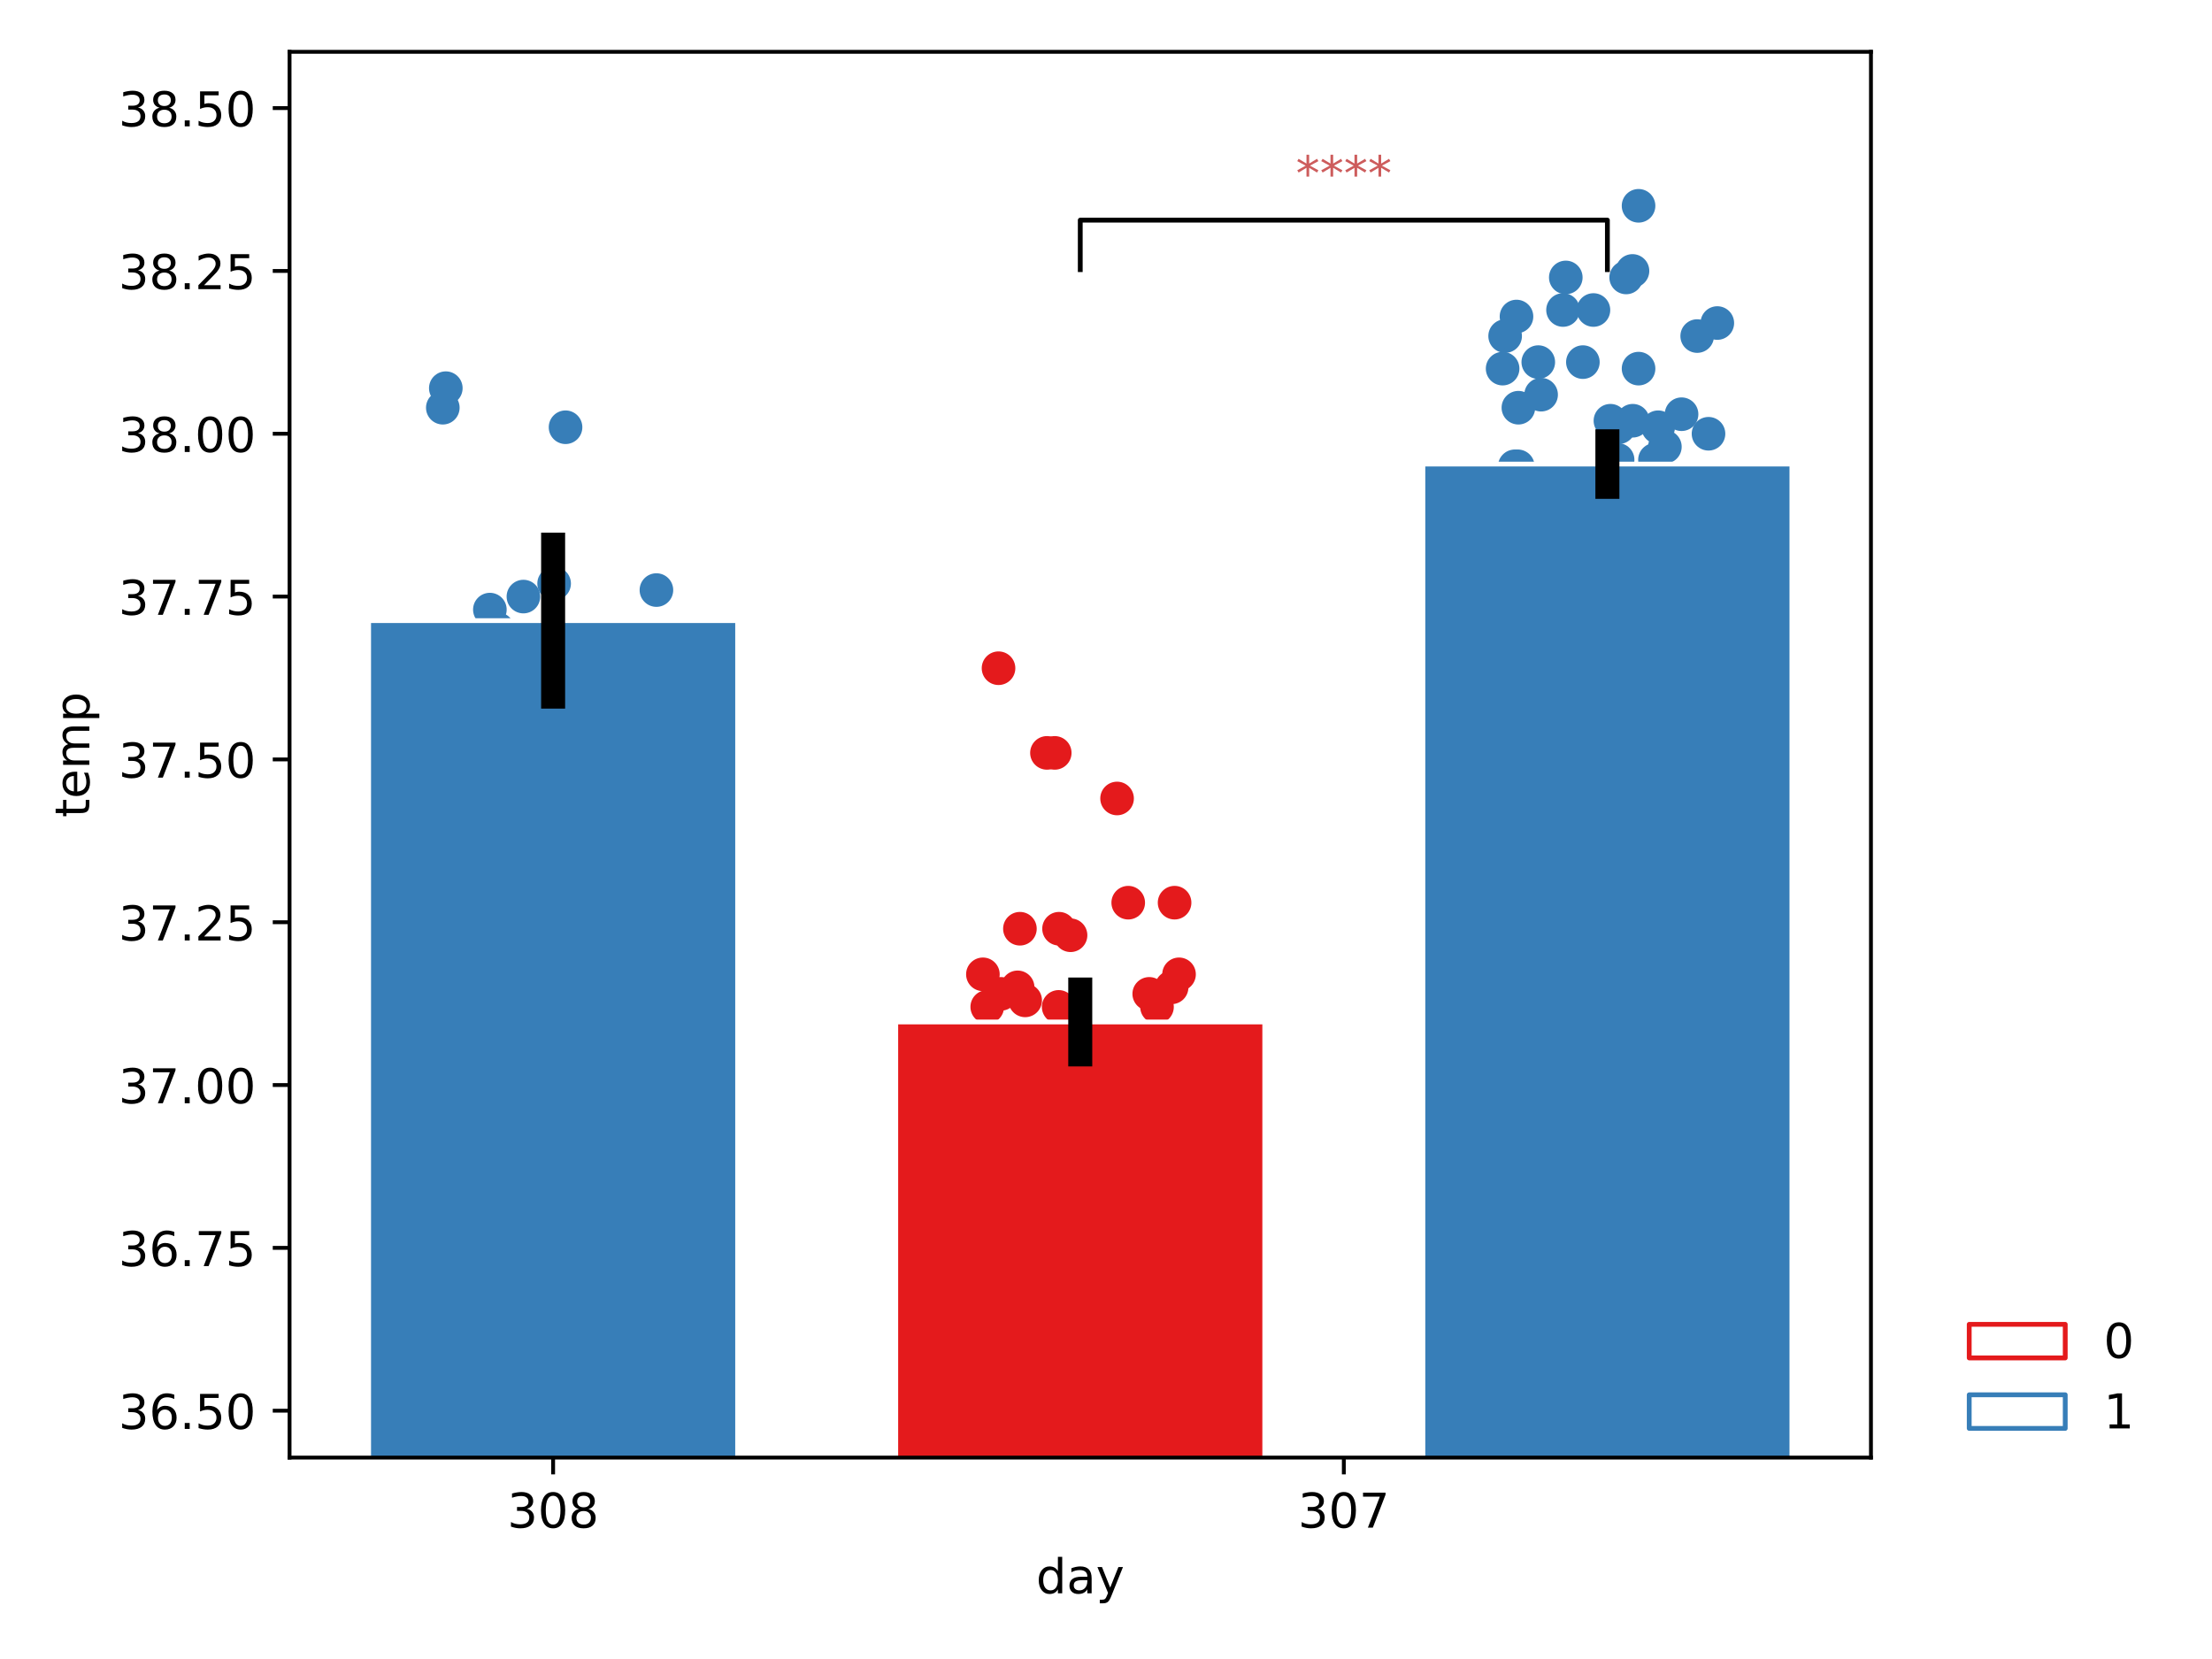 <?xml version="1.0" encoding="utf-8" standalone="no"?>
<!DOCTYPE svg PUBLIC "-//W3C//DTD SVG 1.1//EN"
  "http://www.w3.org/Graphics/SVG/1.1/DTD/svg11.dtd">
<!-- Created with matplotlib (https://matplotlib.org/) -->
<svg height="345.6pt" version="1.1" viewBox="0 0 460.8 345.6" width="460.8pt" xmlns="http://www.w3.org/2000/svg" xmlns:xlink="http://www.w3.org/1999/xlink">
 <defs>
  <style type="text/css">
*{stroke-linecap:butt;stroke-linejoin:round;}
  </style>
 </defs>
 <g id="figure_1">
  <g id="patch_1">
   <path d="M 0 345.6 
L 460.8 345.6 
L 460.8 0 
L 0 0 
z
" style="fill:#ffffff;"/>
  </g>
  <g id="axes_1">
   <g id="patch_2">
    <path d="M 60.32 303.64 
L 389.754 303.64 
L 389.754 10.8 
L 60.32 10.8 
z
" style="fill:#ffffff;"/>
   </g>
   <g id="PathCollection_1">
    <defs>
     <path d="M 0 3 
C 0.796 3 1.559 2.684 2.121 2.121 
C 2.684 1.559 3 0.796 3 0 
C 3 -0.796 2.684 -1.559 2.121 -2.121 
C 1.559 -2.684 0.796 -3 0 -3 
C -0.796 -3 -1.559 -2.684 -2.121 -2.121 
C -2.684 -1.559 -3 -0.796 -3 0 
C -3 0.796 -2.684 1.559 -2.121 2.121 
C -1.559 2.684 -0.796 3 0 3 
z
" id="m839612f517" style="stroke:#377eb8;"/>
    </defs>
    <g clip-path="url(#pe0fcd1fc15)">
     <use style="fill:#377eb8;stroke:#377eb8;" x="103.671" xlink:href="#m839612f517" y="131.062"/>
     <use style="fill:#377eb8;stroke:#377eb8;" x="108.851" xlink:href="#m839612f517" y="163.624"/>
     <use style="fill:#377eb8;stroke:#377eb8;" x="106.04" xlink:href="#m839612f517" y="170.408"/>
     <use style="fill:#377eb8;stroke:#377eb8;" x="112.88" xlink:href="#m839612f517" y="163.624"/>
     <use style="fill:#377eb8;stroke:#377eb8;" x="92.492" xlink:href="#m839612f517" y="150.056"/>
     <use style="fill:#377eb8;stroke:#377eb8;" x="135.399" xlink:href="#m839612f517" y="151.413"/>
     <use style="fill:#377eb8;stroke:#377eb8;" x="109.037" xlink:href="#m839612f517" y="124.278"/>
     <use style="fill:#377eb8;stroke:#377eb8;" x="136.744" xlink:href="#m839612f517" y="122.921"/>
     <use style="fill:#377eb8;stroke:#377eb8;" x="102.049" xlink:href="#m839612f517" y="126.992"/>
     <use style="fill:#377eb8;stroke:#377eb8;" x="115.435" xlink:href="#m839612f517" y="121.565"/>
     <use style="fill:#377eb8;stroke:#377eb8;" x="117.813" xlink:href="#m839612f517" y="89.003"/>
     <use style="fill:#377eb8;stroke:#377eb8;" x="92.246" xlink:href="#m839612f517" y="84.933"/>
     <use style="fill:#377eb8;stroke:#377eb8;" x="92.871" xlink:href="#m839612f517" y="80.862"/>
    </g>
   </g>
   <g id="PathCollection_2">
    <defs>
     <path d="M 0 3 
C 0.796 3 1.559 2.684 2.121 2.121 
C 2.684 1.559 3 0.796 3 0 
C 3 -0.796 2.684 -1.559 2.121 -2.121 
C 1.559 -2.684 0.796 -3 0 -3 
C -0.796 -3 -1.559 -2.684 -2.121 -2.121 
C -2.684 -1.559 -3 -0.796 -3 0 
C -3 0.796 -2.684 1.559 -2.121 2.121 
C -1.559 2.684 -0.796 3 0 3 
z
" id="ma4ffb99a75" style="stroke:#e41a1c;"/>
    </defs>
    <g clip-path="url(#pe0fcd1fc15)">
     <use style="fill:#e41a1c;stroke:#e41a1c;" x="219.351" xlink:href="#ma4ffb99a75" y="283.017"/>
     <use style="fill:#e41a1c;stroke:#e41a1c;" x="204.596" xlink:href="#ma4ffb99a75" y="262.666"/>
     <use style="fill:#e41a1c;stroke:#e41a1c;" x="220.113" xlink:href="#ma4ffb99a75" y="235.531"/>
     <use style="fill:#e41a1c;stroke:#e41a1c;" x="211.993" xlink:href="#ma4ffb99a75" y="205.683"/>
     <use style="fill:#e41a1c;stroke:#e41a1c;" x="223.015" xlink:href="#ma4ffb99a75" y="194.829"/>
     <use style="fill:#e41a1c;stroke:#e41a1c;" x="220.618" xlink:href="#ma4ffb99a75" y="193.472"/>
     <use style="fill:#e41a1c;stroke:#e41a1c;" x="212.467" xlink:href="#ma4ffb99a75" y="193.472"/>
     <use style="fill:#e41a1c;stroke:#e41a1c;" x="203.38" xlink:href="#ma4ffb99a75" y="239.602"/>
     <use style="fill:#e41a1c;stroke:#e41a1c;" x="214.262" xlink:href="#ma4ffb99a75" y="232.818"/>
     <use style="fill:#e41a1c;stroke:#e41a1c;" x="221.822" xlink:href="#ma4ffb99a75" y="240.958"/>
     <use style="fill:#e41a1c;stroke:#e41a1c;" x="219.761" xlink:href="#ma4ffb99a75" y="232.818"/>
     <use style="fill:#e41a1c;stroke:#e41a1c;" x="215.299" xlink:href="#ma4ffb99a75" y="226.034"/>
     <use style="fill:#e41a1c;stroke:#e41a1c;" x="227.14" xlink:href="#ma4ffb99a75" y="239.602"/>
     <use style="fill:#e41a1c;stroke:#e41a1c;" x="222.238" xlink:href="#ma4ffb99a75" y="227.391"/>
     <use style="fill:#e41a1c;stroke:#e41a1c;" x="236.95" xlink:href="#ma4ffb99a75" y="227.391"/>
     <use style="fill:#e41a1c;stroke:#e41a1c;" x="213.908" xlink:href="#ma4ffb99a75" y="224.677"/>
     <use style="fill:#e41a1c;stroke:#e41a1c;" x="202.688" xlink:href="#ma4ffb99a75" y="220.607"/>
     <use style="fill:#e41a1c;stroke:#e41a1c;" x="243.514" xlink:href="#ma4ffb99a75" y="220.607"/>
     <use style="fill:#e41a1c;stroke:#e41a1c;" x="208.518" xlink:href="#ma4ffb99a75" y="207.04"/>
     <use style="fill:#e41a1c;stroke:#e41a1c;" x="206.565" xlink:href="#ma4ffb99a75" y="216.537"/>
     <use style="fill:#e41a1c;stroke:#e41a1c;" x="215.771" xlink:href="#ma4ffb99a75" y="228.748"/>
     <use style="fill:#e41a1c;stroke:#e41a1c;" x="246.041" xlink:href="#ma4ffb99a75" y="224.677"/>
     <use style="fill:#e41a1c;stroke:#e41a1c;" x="204.386" xlink:href="#ma4ffb99a75" y="230.104"/>
     <use style="fill:#e41a1c;stroke:#e41a1c;" x="211.605" xlink:href="#ma4ffb99a75" y="230.104"/>
     <use style="fill:#e41a1c;stroke:#e41a1c;" x="220.539" xlink:href="#ma4ffb99a75" y="209.753"/>
     <use style="fill:#e41a1c;stroke:#e41a1c;" x="213.563" xlink:href="#ma4ffb99a75" y="208.396"/>
     <use style="fill:#e41a1c;stroke:#e41a1c;" x="239.407" xlink:href="#ma4ffb99a75" y="207.04"/>
     <use style="fill:#e41a1c;stroke:#e41a1c;" x="244.069" xlink:href="#ma4ffb99a75" y="205.683"/>
     <use style="fill:#e41a1c;stroke:#e41a1c;" x="204.756" xlink:href="#ma4ffb99a75" y="202.969"/>
     <use style="fill:#e41a1c;stroke:#e41a1c;" x="205.661" xlink:href="#ma4ffb99a75" y="209.753"/>
     <use style="fill:#e41a1c;stroke:#e41a1c;" x="241.026" xlink:href="#ma4ffb99a75" y="209.753"/>
     <use style="fill:#e41a1c;stroke:#e41a1c;" x="245.615" xlink:href="#ma4ffb99a75" y="202.969"/>
     <use style="fill:#e41a1c;stroke:#e41a1c;" x="244.687" xlink:href="#ma4ffb99a75" y="188.045"/>
     <use style="fill:#e41a1c;stroke:#e41a1c;" x="235.03" xlink:href="#ma4ffb99a75" y="188.045"/>
     <use style="fill:#e41a1c;stroke:#e41a1c;" x="232.707" xlink:href="#ma4ffb99a75" y="166.337"/>
     <use style="fill:#e41a1c;stroke:#e41a1c;" x="219.721" xlink:href="#ma4ffb99a75" y="156.84"/>
     <use style="fill:#e41a1c;stroke:#e41a1c;" x="208.012" xlink:href="#ma4ffb99a75" y="139.202"/>
     <use style="fill:#e41a1c;stroke:#e41a1c;" x="218.099" xlink:href="#ma4ffb99a75" y="156.84"/>
    </g>
   </g>
   <g id="PathCollection_3">
    <g clip-path="url(#pe0fcd1fc15)">
     <use style="fill:#377eb8;stroke:#377eb8;" x="346.826" xlink:href="#m839612f517" y="93.073"/>
     <use style="fill:#377eb8;stroke:#377eb8;" x="340.134" xlink:href="#m839612f517" y="87.646"/>
     <use style="fill:#377eb8;stroke:#377eb8;" x="355.913" xlink:href="#m839612f517" y="90.36"/>
     <use style="fill:#377eb8;stroke:#377eb8;" x="326.182" xlink:href="#m839612f517" y="57.798"/>
     <use style="fill:#377eb8;stroke:#377eb8;" x="313.023" xlink:href="#m839612f517" y="76.792"/>
     <use style="fill:#377eb8;stroke:#377eb8;" x="338.759" xlink:href="#m839612f517" y="57.798"/>
     <use style="fill:#377eb8;stroke:#377eb8;" x="329.744" xlink:href="#m839612f517" y="75.435"/>
     <use style="fill:#377eb8;stroke:#377eb8;" x="335.481" xlink:href="#m839612f517" y="87.646"/>
     <use style="fill:#377eb8;stroke:#377eb8;" x="320.453" xlink:href="#m839612f517" y="75.435"/>
     <use style="fill:#377eb8;stroke:#377eb8;" x="337.225" xlink:href="#m839612f517" y="89.003"/>
     <use style="fill:#377eb8;stroke:#377eb8;" x="343.646" xlink:href="#m839612f517" y="102.57"/>
     <use style="fill:#377eb8;stroke:#377eb8;" x="344.76" xlink:href="#m839612f517" y="95.787"/>
     <use style="fill:#377eb8;stroke:#377eb8;" x="350.299" xlink:href="#m839612f517" y="86.289"/>
     <use style="fill:#377eb8;stroke:#377eb8;" x="357.747" xlink:href="#m839612f517" y="67.295"/>
     <use style="fill:#377eb8;stroke:#377eb8;" x="325.607" xlink:href="#m839612f517" y="64.581"/>
     <use style="fill:#377eb8;stroke:#377eb8;" x="315.913" xlink:href="#m839612f517" y="65.938"/>
     <use style="fill:#377eb8;stroke:#377eb8;" x="353.557" xlink:href="#m839612f517" y="70.008"/>
     <use style="fill:#377eb8;stroke:#377eb8;" x="316.309" xlink:href="#m839612f517" y="84.933"/>
     <use style="fill:#377eb8;stroke:#377eb8;" x="336.978" xlink:href="#m839612f517" y="95.787"/>
     <use style="fill:#377eb8;stroke:#377eb8;" x="325.815" xlink:href="#m839612f517" y="112.068"/>
     <use style="fill:#377eb8;stroke:#377eb8;" x="345.06" xlink:href="#m839612f517" y="113.424"/>
     <use style="fill:#377eb8;stroke:#377eb8;" x="326.316" xlink:href="#m839612f517" y="112.068"/>
     <use style="fill:#377eb8;stroke:#377eb8;" x="354.365" xlink:href="#m839612f517" y="125.635"/>
     <use style="fill:#377eb8;stroke:#377eb8;" x="352.324" xlink:href="#m839612f517" y="122.921"/>
     <use style="fill:#377eb8;stroke:#377eb8;" x="323.869" xlink:href="#m839612f517" y="122.921"/>
     <use style="fill:#377eb8;stroke:#377eb8;" x="357.166" xlink:href="#m839612f517" y="139.202"/>
     <use style="fill:#377eb8;stroke:#377eb8;" x="319.08" xlink:href="#m839612f517" y="140.559"/>
     <use style="fill:#377eb8;stroke:#377eb8;" x="321.042" xlink:href="#m839612f517" y="82.219"/>
     <use style="fill:#377eb8;stroke:#377eb8;" x="331.943" xlink:href="#m839612f517" y="64.581"/>
     <use style="fill:#377eb8;stroke:#377eb8;" x="341.34" xlink:href="#m839612f517" y="42.873"/>
     <use style="fill:#377eb8;stroke:#377eb8;" x="340.078" xlink:href="#m839612f517" y="56.441"/>
     <use style="fill:#377eb8;stroke:#377eb8;" x="355.007" xlink:href="#m839612f517" y="109.354"/>
     <use style="fill:#377eb8;stroke:#377eb8;" x="316.189" xlink:href="#m839612f517" y="97.143"/>
     <use style="fill:#377eb8;stroke:#377eb8;" x="315.557" xlink:href="#m839612f517" y="97.143"/>
     <use style="fill:#377eb8;stroke:#377eb8;" x="333.42" xlink:href="#m839612f517" y="122.921"/>
     <use style="fill:#377eb8;stroke:#377eb8;" x="342.069" xlink:href="#m839612f517" y="144.629"/>
     <use style="fill:#377eb8;stroke:#377eb8;" x="320.443" xlink:href="#m839612f517" y="105.284"/>
     <use style="fill:#377eb8;stroke:#377eb8;" x="328.261" xlink:href="#m839612f517" y="109.354"/>
     <use style="fill:#377eb8;stroke:#377eb8;" x="351.485" xlink:href="#m839612f517" y="129.705"/>
     <use style="fill:#377eb8;stroke:#377eb8;" x="352.023" xlink:href="#m839612f517" y="120.208"/>
     <use style="fill:#377eb8;stroke:#377eb8;" x="319.274" xlink:href="#m839612f517" y="114.781"/>
     <use style="fill:#377eb8;stroke:#377eb8;" x="316.214" xlink:href="#m839612f517" y="122.921"/>
     <use style="fill:#377eb8;stroke:#377eb8;" x="342.669" xlink:href="#m839612f517" y="116.138"/>
     <use style="fill:#377eb8;stroke:#377eb8;" x="335.879" xlink:href="#m839612f517" y="112.068"/>
     <use style="fill:#377eb8;stroke:#377eb8;" x="345.427" xlink:href="#m839612f517" y="89.003"/>
     <use style="fill:#377eb8;stroke:#377eb8;" x="341.342" xlink:href="#m839612f517" y="76.792"/>
     <use style="fill:#377eb8;stroke:#377eb8;" x="313.549" xlink:href="#m839612f517" y="70.008"/>
     <use style="fill:#377eb8;stroke:#377eb8;" x="353.357" xlink:href="#m839612f517" y="101.214"/>
     <use style="fill:#377eb8;stroke:#377eb8;" x="313.423" xlink:href="#m839612f517" y="139.202"/>
    </g>
   </g>
   <g id="patch_3">
    <path clip-path="url(#pe0fcd1fc15)" d="M 76.792 5245.993 
L 153.66 5245.993 
L 153.66 129.288 
L 76.792 129.288 
z
" style="fill:#377eb8;stroke:#ffffff;stroke-linejoin:miter;"/>
   </g>
   <g id="patch_4">
    <path clip-path="url(#pe0fcd1fc15)" d="M 186.603 5245.993 
L 263.471 5245.993 
L 263.471 212.895 
L 186.603 212.895 
z
" style="fill:#e41a1c;stroke:#ffffff;stroke-linejoin:miter;"/>
   </g>
   <g id="patch_5">
    <path clip-path="url(#pe0fcd1fc15)" d="M 296.414 5245.993 
L 373.282 5245.993 
L 373.282 96.673 
L 296.414 96.673 
z
" style="fill:#377eb8;stroke:#ffffff;stroke-linejoin:miter;"/>
   </g>
   <g id="matplotlib.axis_1">
    <g id="xtick_1">
     <g id="line2d_1">
      <defs>
       <path d="M 0 0 
L 0 3.5 
" id="mff5bf28392" style="stroke:#000000;stroke-width:0.8;"/>
      </defs>
      <g>
       <use style="stroke:#000000;stroke-width:0.8;" x="115.226" xlink:href="#mff5bf28392" y="303.64"/>
      </g>
     </g>
     <g id="text_1">
      <!-- 308 -->
      <defs>
       <path d="M 40.578 39.312 
Q 47.656 37.797 51.625 33 
Q 55.609 28.219 55.609 21.188 
Q 55.609 10.406 48.188 4.484 
Q 40.766 -1.422 27.094 -1.422 
Q 22.516 -1.422 17.656 -0.516 
Q 12.797 0.391 7.625 2.203 
L 7.625 11.719 
Q 11.719 9.328 16.594 8.109 
Q 21.484 6.891 26.812 6.891 
Q 36.078 6.891 40.938 10.547 
Q 45.797 14.203 45.797 21.188 
Q 45.797 27.641 41.281 31.266 
Q 36.766 34.906 28.719 34.906 
L 20.219 34.906 
L 20.219 43.016 
L 29.109 43.016 
Q 36.375 43.016 40.234 45.922 
Q 44.094 48.828 44.094 54.297 
Q 44.094 59.906 40.109 62.906 
Q 36.141 65.922 28.719 65.922 
Q 24.656 65.922 20.016 65.031 
Q 15.375 64.156 9.812 62.312 
L 9.812 71.094 
Q 15.438 72.656 20.344 73.438 
Q 25.25 74.219 29.594 74.219 
Q 40.828 74.219 47.359 69.109 
Q 53.906 64.016 53.906 55.328 
Q 53.906 49.266 50.438 45.094 
Q 46.969 40.922 40.578 39.312 
z
" id="DejaVuSans-51"/>
       <path d="M 31.781 66.406 
Q 24.172 66.406 20.328 58.906 
Q 16.5 51.422 16.5 36.375 
Q 16.5 21.391 20.328 13.891 
Q 24.172 6.391 31.781 6.391 
Q 39.453 6.391 43.281 13.891 
Q 47.125 21.391 47.125 36.375 
Q 47.125 51.422 43.281 58.906 
Q 39.453 66.406 31.781 66.406 
z
M 31.781 74.219 
Q 44.047 74.219 50.516 64.516 
Q 56.984 54.828 56.984 36.375 
Q 56.984 17.969 50.516 8.266 
Q 44.047 -1.422 31.781 -1.422 
Q 19.531 -1.422 13.062 8.266 
Q 6.594 17.969 6.594 36.375 
Q 6.594 54.828 13.062 64.516 
Q 19.531 74.219 31.781 74.219 
z
" id="DejaVuSans-48"/>
       <path d="M 31.781 34.625 
Q 24.75 34.625 20.719 30.859 
Q 16.703 27.094 16.703 20.516 
Q 16.703 13.922 20.719 10.156 
Q 24.75 6.391 31.781 6.391 
Q 38.812 6.391 42.859 10.172 
Q 46.922 13.969 46.922 20.516 
Q 46.922 27.094 42.891 30.859 
Q 38.875 34.625 31.781 34.625 
z
M 21.922 38.812 
Q 15.578 40.375 12.031 44.719 
Q 8.5 49.078 8.5 55.328 
Q 8.5 64.062 14.719 69.141 
Q 20.953 74.219 31.781 74.219 
Q 42.672 74.219 48.875 69.141 
Q 55.078 64.062 55.078 55.328 
Q 55.078 49.078 51.531 44.719 
Q 48 40.375 41.703 38.812 
Q 48.828 37.156 52.797 32.312 
Q 56.781 27.484 56.781 20.516 
Q 56.781 9.906 50.312 4.234 
Q 43.844 -1.422 31.781 -1.422 
Q 19.734 -1.422 13.25 4.234 
Q 6.781 9.906 6.781 20.516 
Q 6.781 27.484 10.781 32.312 
Q 14.797 37.156 21.922 38.812 
z
M 18.312 54.391 
Q 18.312 48.734 21.844 45.562 
Q 25.391 42.391 31.781 42.391 
Q 38.141 42.391 41.719 45.562 
Q 45.312 48.734 45.312 54.391 
Q 45.312 60.062 41.719 63.234 
Q 38.141 66.406 31.781 66.406 
Q 25.391 66.406 21.844 63.234 
Q 18.312 60.062 18.312 54.391 
z
" id="DejaVuSans-56"/>
      </defs>
      <g transform="translate(105.682 318.238)scale(0.1 -0.1)">
       <use xlink:href="#DejaVuSans-51"/>
       <use x="63.623" xlink:href="#DejaVuSans-48"/>
       <use x="127.246" xlink:href="#DejaVuSans-56"/>
      </g>
     </g>
    </g>
    <g id="xtick_2">
     <g id="line2d_2">
      <g>
       <use style="stroke:#000000;stroke-width:0.8;" x="279.943" xlink:href="#mff5bf28392" y="303.64"/>
      </g>
     </g>
     <g id="text_2">
      <!-- 307 -->
      <defs>
       <path d="M 8.203 72.906 
L 55.078 72.906 
L 55.078 68.703 
L 28.609 0 
L 18.312 0 
L 43.219 64.594 
L 8.203 64.594 
z
" id="DejaVuSans-55"/>
      </defs>
      <g transform="translate(270.399 318.238)scale(0.1 -0.1)">
       <use xlink:href="#DejaVuSans-51"/>
       <use x="63.623" xlink:href="#DejaVuSans-48"/>
       <use x="127.246" xlink:href="#DejaVuSans-55"/>
      </g>
     </g>
    </g>
    <g id="text_3">
     <!-- day -->
     <defs>
      <path d="M 45.406 46.391 
L 45.406 75.984 
L 54.391 75.984 
L 54.391 0 
L 45.406 0 
L 45.406 8.203 
Q 42.578 3.328 38.25 0.953 
Q 33.938 -1.422 27.875 -1.422 
Q 17.969 -1.422 11.734 6.484 
Q 5.516 14.406 5.516 27.297 
Q 5.516 40.188 11.734 48.094 
Q 17.969 56 27.875 56 
Q 33.938 56 38.25 53.625 
Q 42.578 51.266 45.406 46.391 
z
M 14.797 27.297 
Q 14.797 17.391 18.875 11.75 
Q 22.953 6.109 30.078 6.109 
Q 37.203 6.109 41.297 11.75 
Q 45.406 17.391 45.406 27.297 
Q 45.406 37.203 41.297 42.844 
Q 37.203 48.484 30.078 48.484 
Q 22.953 48.484 18.875 42.844 
Q 14.797 37.203 14.797 27.297 
z
" id="DejaVuSans-100"/>
      <path d="M 34.281 27.484 
Q 23.391 27.484 19.188 25 
Q 14.984 22.516 14.984 16.5 
Q 14.984 11.719 18.141 8.906 
Q 21.297 6.109 26.703 6.109 
Q 34.188 6.109 38.703 11.406 
Q 43.219 16.703 43.219 25.484 
L 43.219 27.484 
z
M 52.203 31.203 
L 52.203 0 
L 43.219 0 
L 43.219 8.297 
Q 40.141 3.328 35.547 0.953 
Q 30.953 -1.422 24.312 -1.422 
Q 15.922 -1.422 10.953 3.297 
Q 6 8.016 6 15.922 
Q 6 25.141 12.172 29.828 
Q 18.359 34.516 30.609 34.516 
L 43.219 34.516 
L 43.219 35.406 
Q 43.219 41.609 39.141 45 
Q 35.062 48.391 27.688 48.391 
Q 23 48.391 18.547 47.266 
Q 14.109 46.141 10.016 43.891 
L 10.016 52.203 
Q 14.938 54.109 19.578 55.047 
Q 24.219 56 28.609 56 
Q 40.484 56 46.344 49.844 
Q 52.203 43.703 52.203 31.203 
z
" id="DejaVuSans-97"/>
      <path d="M 32.172 -5.078 
Q 28.375 -14.844 24.75 -17.812 
Q 21.141 -20.797 15.094 -20.797 
L 7.906 -20.797 
L 7.906 -13.281 
L 13.188 -13.281 
Q 16.891 -13.281 18.938 -11.516 
Q 21 -9.766 23.484 -3.219 
L 25.094 0.875 
L 2.984 54.688 
L 12.5 54.688 
L 29.594 11.922 
L 46.688 54.688 
L 56.203 54.688 
z
" id="DejaVuSans-121"/>
     </defs>
     <g transform="translate(215.839 331.917)scale(0.1 -0.1)">
      <use xlink:href="#DejaVuSans-100"/>
      <use x="63.477" xlink:href="#DejaVuSans-97"/>
      <use x="124.756" xlink:href="#DejaVuSans-121"/>
     </g>
    </g>
   </g>
   <g id="matplotlib.axis_2">
    <g id="ytick_1">
     <g id="line2d_3">
      <defs>
       <path d="M 0 0 
L -3.5 0 
" id="m28e667ac8d" style="stroke:#000000;stroke-width:0.8;"/>
      </defs>
      <g>
       <use style="stroke:#000000;stroke-width:0.8;" x="60.32" xlink:href="#m28e667ac8d" y="293.871"/>
      </g>
     </g>
     <g id="text_4">
      <!-- 36.50 -->
      <defs>
       <path d="M 33.016 40.375 
Q 26.375 40.375 22.484 35.828 
Q 18.609 31.297 18.609 23.391 
Q 18.609 15.531 22.484 10.953 
Q 26.375 6.391 33.016 6.391 
Q 39.656 6.391 43.531 10.953 
Q 47.406 15.531 47.406 23.391 
Q 47.406 31.297 43.531 35.828 
Q 39.656 40.375 33.016 40.375 
z
M 52.594 71.297 
L 52.594 62.312 
Q 48.875 64.062 45.094 64.984 
Q 41.312 65.922 37.594 65.922 
Q 27.828 65.922 22.672 59.328 
Q 17.531 52.734 16.797 39.406 
Q 19.672 43.656 24.016 45.922 
Q 28.375 48.188 33.594 48.188 
Q 44.578 48.188 50.953 41.516 
Q 57.328 34.859 57.328 23.391 
Q 57.328 12.156 50.688 5.359 
Q 44.047 -1.422 33.016 -1.422 
Q 20.359 -1.422 13.672 8.266 
Q 6.984 17.969 6.984 36.375 
Q 6.984 53.656 15.188 63.938 
Q 23.391 74.219 37.203 74.219 
Q 40.922 74.219 44.703 73.484 
Q 48.484 72.75 52.594 71.297 
z
" id="DejaVuSans-54"/>
       <path d="M 10.688 12.406 
L 21 12.406 
L 21 0 
L 10.688 0 
z
" id="DejaVuSans-46"/>
       <path d="M 10.797 72.906 
L 49.516 72.906 
L 49.516 64.594 
L 19.828 64.594 
L 19.828 46.734 
Q 21.969 47.469 24.109 47.828 
Q 26.266 48.188 28.422 48.188 
Q 40.625 48.188 47.75 41.5 
Q 54.891 34.812 54.891 23.391 
Q 54.891 11.625 47.562 5.094 
Q 40.234 -1.422 26.906 -1.422 
Q 22.312 -1.422 17.547 -0.641 
Q 12.797 0.141 7.719 1.703 
L 7.719 11.625 
Q 12.109 9.234 16.797 8.062 
Q 21.484 6.891 26.703 6.891 
Q 35.156 6.891 40.078 11.328 
Q 45.016 15.766 45.016 23.391 
Q 45.016 31 40.078 35.438 
Q 35.156 39.891 26.703 39.891 
Q 22.75 39.891 18.812 39.016 
Q 14.891 38.141 10.797 36.281 
z
" id="DejaVuSans-53"/>
      </defs>
      <g transform="translate(24.692 297.671)scale(0.1 -0.1)">
       <use xlink:href="#DejaVuSans-51"/>
       <use x="63.623" xlink:href="#DejaVuSans-54"/>
       <use x="127.246" xlink:href="#DejaVuSans-46"/>
       <use x="159.033" xlink:href="#DejaVuSans-53"/>
       <use x="222.656" xlink:href="#DejaVuSans-48"/>
      </g>
     </g>
    </g>
    <g id="ytick_2">
     <g id="line2d_4">
      <g>
       <use style="stroke:#000000;stroke-width:0.8;" x="60.32" xlink:href="#m28e667ac8d" y="259.953"/>
      </g>
     </g>
     <g id="text_5">
      <!-- 36.75 -->
      <g transform="translate(24.692 263.752)scale(0.1 -0.1)">
       <use xlink:href="#DejaVuSans-51"/>
       <use x="63.623" xlink:href="#DejaVuSans-54"/>
       <use x="127.246" xlink:href="#DejaVuSans-46"/>
       <use x="159.033" xlink:href="#DejaVuSans-55"/>
       <use x="222.656" xlink:href="#DejaVuSans-53"/>
      </g>
     </g>
    </g>
    <g id="ytick_3">
     <g id="line2d_5">
      <g>
       <use style="stroke:#000000;stroke-width:0.8;" x="60.32" xlink:href="#m28e667ac8d" y="226.034"/>
      </g>
     </g>
     <g id="text_6">
      <!-- 37.00 -->
      <g transform="translate(24.692 229.833)scale(0.1 -0.1)">
       <use xlink:href="#DejaVuSans-51"/>
       <use x="63.623" xlink:href="#DejaVuSans-55"/>
       <use x="127.246" xlink:href="#DejaVuSans-46"/>
       <use x="159.033" xlink:href="#DejaVuSans-48"/>
       <use x="222.656" xlink:href="#DejaVuSans-48"/>
      </g>
     </g>
    </g>
    <g id="ytick_4">
     <g id="line2d_6">
      <g>
       <use style="stroke:#000000;stroke-width:0.8;" x="60.32" xlink:href="#m28e667ac8d" y="192.115"/>
      </g>
     </g>
     <g id="text_7">
      <!-- 37.25 -->
      <defs>
       <path d="M 19.188 8.297 
L 53.609 8.297 
L 53.609 0 
L 7.328 0 
L 7.328 8.297 
Q 12.938 14.109 22.625 23.891 
Q 32.328 33.688 34.812 36.531 
Q 39.547 41.844 41.422 45.531 
Q 43.312 49.219 43.312 52.781 
Q 43.312 58.594 39.234 62.25 
Q 35.156 65.922 28.609 65.922 
Q 23.969 65.922 18.812 64.312 
Q 13.672 62.703 7.812 59.422 
L 7.812 69.391 
Q 13.766 71.781 18.938 73 
Q 24.125 74.219 28.422 74.219 
Q 39.75 74.219 46.484 68.547 
Q 53.219 62.891 53.219 53.422 
Q 53.219 48.922 51.531 44.891 
Q 49.859 40.875 45.406 35.406 
Q 44.188 33.984 37.641 27.219 
Q 31.109 20.453 19.188 8.297 
z
" id="DejaVuSans-50"/>
      </defs>
      <g transform="translate(24.692 195.915)scale(0.1 -0.1)">
       <use xlink:href="#DejaVuSans-51"/>
       <use x="63.623" xlink:href="#DejaVuSans-55"/>
       <use x="127.246" xlink:href="#DejaVuSans-46"/>
       <use x="159.033" xlink:href="#DejaVuSans-50"/>
       <use x="222.656" xlink:href="#DejaVuSans-53"/>
      </g>
     </g>
    </g>
    <g id="ytick_5">
     <g id="line2d_7">
      <g>
       <use style="stroke:#000000;stroke-width:0.8;" x="60.32" xlink:href="#m28e667ac8d" y="158.197"/>
      </g>
     </g>
     <g id="text_8">
      <!-- 37.50 -->
      <g transform="translate(24.692 161.996)scale(0.1 -0.1)">
       <use xlink:href="#DejaVuSans-51"/>
       <use x="63.623" xlink:href="#DejaVuSans-55"/>
       <use x="127.246" xlink:href="#DejaVuSans-46"/>
       <use x="159.033" xlink:href="#DejaVuSans-53"/>
       <use x="222.656" xlink:href="#DejaVuSans-48"/>
      </g>
     </g>
    </g>
    <g id="ytick_6">
     <g id="line2d_8">
      <g>
       <use style="stroke:#000000;stroke-width:0.8;" x="60.32" xlink:href="#m28e667ac8d" y="124.278"/>
      </g>
     </g>
     <g id="text_9">
      <!-- 37.75 -->
      <g transform="translate(24.692 128.077)scale(0.1 -0.1)">
       <use xlink:href="#DejaVuSans-51"/>
       <use x="63.623" xlink:href="#DejaVuSans-55"/>
       <use x="127.246" xlink:href="#DejaVuSans-46"/>
       <use x="159.033" xlink:href="#DejaVuSans-55"/>
       <use x="222.656" xlink:href="#DejaVuSans-53"/>
      </g>
     </g>
    </g>
    <g id="ytick_7">
     <g id="line2d_9">
      <g>
       <use style="stroke:#000000;stroke-width:0.8;" x="60.32" xlink:href="#m28e667ac8d" y="90.36"/>
      </g>
     </g>
     <g id="text_10">
      <!-- 38.00 -->
      <g transform="translate(24.692 94.159)scale(0.1 -0.1)">
       <use xlink:href="#DejaVuSans-51"/>
       <use x="63.623" xlink:href="#DejaVuSans-56"/>
       <use x="127.246" xlink:href="#DejaVuSans-46"/>
       <use x="159.033" xlink:href="#DejaVuSans-48"/>
       <use x="222.656" xlink:href="#DejaVuSans-48"/>
      </g>
     </g>
    </g>
    <g id="ytick_8">
     <g id="line2d_10">
      <g>
       <use style="stroke:#000000;stroke-width:0.8;" x="60.32" xlink:href="#m28e667ac8d" y="56.441"/>
      </g>
     </g>
     <g id="text_11">
      <!-- 38.25 -->
      <g transform="translate(24.692 60.24)scale(0.1 -0.1)">
       <use xlink:href="#DejaVuSans-51"/>
       <use x="63.623" xlink:href="#DejaVuSans-56"/>
       <use x="127.246" xlink:href="#DejaVuSans-46"/>
       <use x="159.033" xlink:href="#DejaVuSans-50"/>
       <use x="222.656" xlink:href="#DejaVuSans-53"/>
      </g>
     </g>
    </g>
    <g id="ytick_9">
     <g id="line2d_11">
      <g>
       <use style="stroke:#000000;stroke-width:0.8;" x="60.32" xlink:href="#m28e667ac8d" y="22.522"/>
      </g>
     </g>
     <g id="text_12">
      <!-- 38.50 -->
      <g transform="translate(24.692 26.322)scale(0.1 -0.1)">
       <use xlink:href="#DejaVuSans-51"/>
       <use x="63.623" xlink:href="#DejaVuSans-56"/>
       <use x="127.246" xlink:href="#DejaVuSans-46"/>
       <use x="159.033" xlink:href="#DejaVuSans-53"/>
       <use x="222.656" xlink:href="#DejaVuSans-48"/>
      </g>
     </g>
    </g>
    <g id="text_13">
     <!-- temp -->
     <defs>
      <path d="M 18.312 70.219 
L 18.312 54.688 
L 36.812 54.688 
L 36.812 47.703 
L 18.312 47.703 
L 18.312 18.016 
Q 18.312 11.328 20.141 9.422 
Q 21.969 7.516 27.594 7.516 
L 36.812 7.516 
L 36.812 0 
L 27.594 0 
Q 17.188 0 13.234 3.875 
Q 9.281 7.766 9.281 18.016 
L 9.281 47.703 
L 2.688 47.703 
L 2.688 54.688 
L 9.281 54.688 
L 9.281 70.219 
z
" id="DejaVuSans-116"/>
      <path d="M 56.203 29.594 
L 56.203 25.203 
L 14.891 25.203 
Q 15.484 15.922 20.484 11.062 
Q 25.484 6.203 34.422 6.203 
Q 39.594 6.203 44.453 7.469 
Q 49.312 8.734 54.109 11.281 
L 54.109 2.781 
Q 49.266 0.734 44.188 -0.344 
Q 39.109 -1.422 33.891 -1.422 
Q 20.797 -1.422 13.156 6.188 
Q 5.516 13.812 5.516 26.812 
Q 5.516 40.234 12.766 48.109 
Q 20.016 56 32.328 56 
Q 43.359 56 49.781 48.891 
Q 56.203 41.797 56.203 29.594 
z
M 47.219 32.234 
Q 47.125 39.594 43.094 43.984 
Q 39.062 48.391 32.422 48.391 
Q 24.906 48.391 20.391 44.141 
Q 15.875 39.891 15.188 32.172 
z
" id="DejaVuSans-101"/>
      <path d="M 52 44.188 
Q 55.375 50.25 60.062 53.125 
Q 64.75 56 71.094 56 
Q 79.641 56 84.281 50.016 
Q 88.922 44.047 88.922 33.016 
L 88.922 0 
L 79.891 0 
L 79.891 32.719 
Q 79.891 40.578 77.094 44.375 
Q 74.312 48.188 68.609 48.188 
Q 61.625 48.188 57.562 43.547 
Q 53.516 38.922 53.516 30.906 
L 53.516 0 
L 44.484 0 
L 44.484 32.719 
Q 44.484 40.625 41.703 44.406 
Q 38.922 48.188 33.109 48.188 
Q 26.219 48.188 22.156 43.531 
Q 18.109 38.875 18.109 30.906 
L 18.109 0 
L 9.078 0 
L 9.078 54.688 
L 18.109 54.688 
L 18.109 46.188 
Q 21.188 51.219 25.484 53.609 
Q 29.781 56 35.688 56 
Q 41.656 56 45.828 52.969 
Q 50 49.953 52 44.188 
z
" id="DejaVuSans-109"/>
      <path d="M 18.109 8.203 
L 18.109 -20.797 
L 9.078 -20.797 
L 9.078 54.688 
L 18.109 54.688 
L 18.109 46.391 
Q 20.953 51.266 25.266 53.625 
Q 29.594 56 35.594 56 
Q 45.562 56 51.781 48.094 
Q 58.016 40.188 58.016 27.297 
Q 58.016 14.406 51.781 6.484 
Q 45.562 -1.422 35.594 -1.422 
Q 29.594 -1.422 25.266 0.953 
Q 20.953 3.328 18.109 8.203 
z
M 48.688 27.297 
Q 48.688 37.203 44.609 42.844 
Q 40.531 48.484 33.406 48.484 
Q 26.266 48.484 22.188 42.844 
Q 18.109 37.203 18.109 27.297 
Q 18.109 17.391 22.188 11.75 
Q 26.266 6.109 33.406 6.109 
Q 40.531 6.109 44.609 11.75 
Q 48.688 17.391 48.688 27.297 
z
" id="DejaVuSans-112"/>
     </defs>
     <g transform="translate(18.612 170.301)rotate(-90)scale(0.1 -0.1)">
      <use xlink:href="#DejaVuSans-116"/>
      <use x="39.209" xlink:href="#DejaVuSans-101"/>
      <use x="100.732" xlink:href="#DejaVuSans-109"/>
      <use x="198.145" xlink:href="#DejaVuSans-112"/>
     </g>
    </g>
   </g>
   <g id="LineCollection_1">
    <path clip-path="url(#pe0fcd1fc15)" d="M 115.226 147.616 
L 115.226 110.96 
" style="fill:none;stroke:#000000;stroke-width:5;"/>
   </g>
   <g id="LineCollection_2">
    <path clip-path="url(#pe0fcd1fc15)" d="M 225.037 222.157 
L 225.037 203.633 
" style="fill:none;stroke:#000000;stroke-width:5;"/>
   </g>
   <g id="LineCollection_3">
    <path clip-path="url(#pe0fcd1fc15)" d="M 334.848 103.918 
L 334.848 89.427 
" style="fill:none;stroke:#000000;stroke-width:5;"/>
   </g>
   <g id="line2d_12">
    <path clip-path="url(#pe0fcd1fc15)" d="M 225.037 56.17 
L 225.037 45.858 
L 334.848 45.858 
L 334.848 56.17 
" style="fill:none;stroke:#000000;stroke-linecap:square;"/>
   </g>
   <g id="patch_6">
    <path d="M 60.32 303.64 
L 60.32 10.8 
" style="fill:none;stroke:#000000;stroke-linecap:square;stroke-linejoin:miter;stroke-width:0.8;"/>
   </g>
   <g id="patch_7">
    <path d="M 389.754 303.64 
L 389.754 10.8 
" style="fill:none;stroke:#000000;stroke-linecap:square;stroke-linejoin:miter;stroke-width:0.8;"/>
   </g>
   <g id="patch_8">
    <path d="M 60.32 303.64 
L 389.754 303.64 
" style="fill:none;stroke:#000000;stroke-linecap:square;stroke-linejoin:miter;stroke-width:0.8;"/>
   </g>
   <g id="patch_9">
    <path d="M 60.32 10.8 
L 389.754 10.8 
" style="fill:none;stroke:#000000;stroke-linecap:square;stroke-linejoin:miter;stroke-width:0.8;"/>
   </g>
   <g id="text_14">
    <!-- **** -->
    <defs>
     <path d="M 47.016 60.891 
L 29.5 51.422 
L 47.016 41.891 
L 44.188 37.109 
L 27.781 47.016 
L 27.781 28.609 
L 22.219 28.609 
L 22.219 47.016 
L 5.812 37.109 
L 2.984 41.891 
L 20.516 51.422 
L 2.984 60.891 
L 5.812 65.719 
L 22.219 55.812 
L 22.219 74.219 
L 27.781 74.219 
L 27.781 55.812 
L 44.188 65.719 
z
" id="DejaVuSans-42"/>
    </defs>
    <g style="fill:#cd5c5c;" transform="translate(269.943 39.654)scale(0.1 -0.1)">
     <use xlink:href="#DejaVuSans-42"/>
     <use x="50" xlink:href="#DejaVuSans-42"/>
     <use x="100" xlink:href="#DejaVuSans-42"/>
     <use x="150" xlink:href="#DejaVuSans-42"/>
    </g>
   </g>
   <g id="legend_1">
    <g id="patch_10">
     <path d="M 410.226 282.882 
L 430.226 282.882 
L 430.226 275.882 
L 410.226 275.882 
z
" style="fill:#ffffff;stroke:#e41a1c;stroke-linejoin:miter;"/>
    </g>
    <g id="text_15">
     <!-- 0 -->
     <g transform="translate(438.226 282.882)scale(0.1 -0.1)">
      <use xlink:href="#DejaVuSans-48"/>
     </g>
    </g>
    <g id="patch_11">
     <path d="M 410.226 297.56 
L 430.226 297.56 
L 430.226 290.56 
L 410.226 290.56 
z
" style="fill:#ffffff;stroke:#377eb8;stroke-linejoin:miter;"/>
    </g>
    <g id="text_16">
     <!-- 1 -->
     <defs>
      <path d="M 12.406 8.297 
L 28.516 8.297 
L 28.516 63.922 
L 10.984 60.406 
L 10.984 69.391 
L 28.422 72.906 
L 38.281 72.906 
L 38.281 8.297 
L 54.391 8.297 
L 54.391 0 
L 12.406 0 
z
" id="DejaVuSans-49"/>
     </defs>
     <g transform="translate(438.226 297.56)scale(0.1 -0.1)">
      <use xlink:href="#DejaVuSans-49"/>
     </g>
    </g>
   </g>
  </g>
 </g>
 <defs>
  <clipPath id="pe0fcd1fc15">
   <rect height="292.84" width="329.434" x="60.32" y="10.8"/>
  </clipPath>
 </defs>
</svg>
